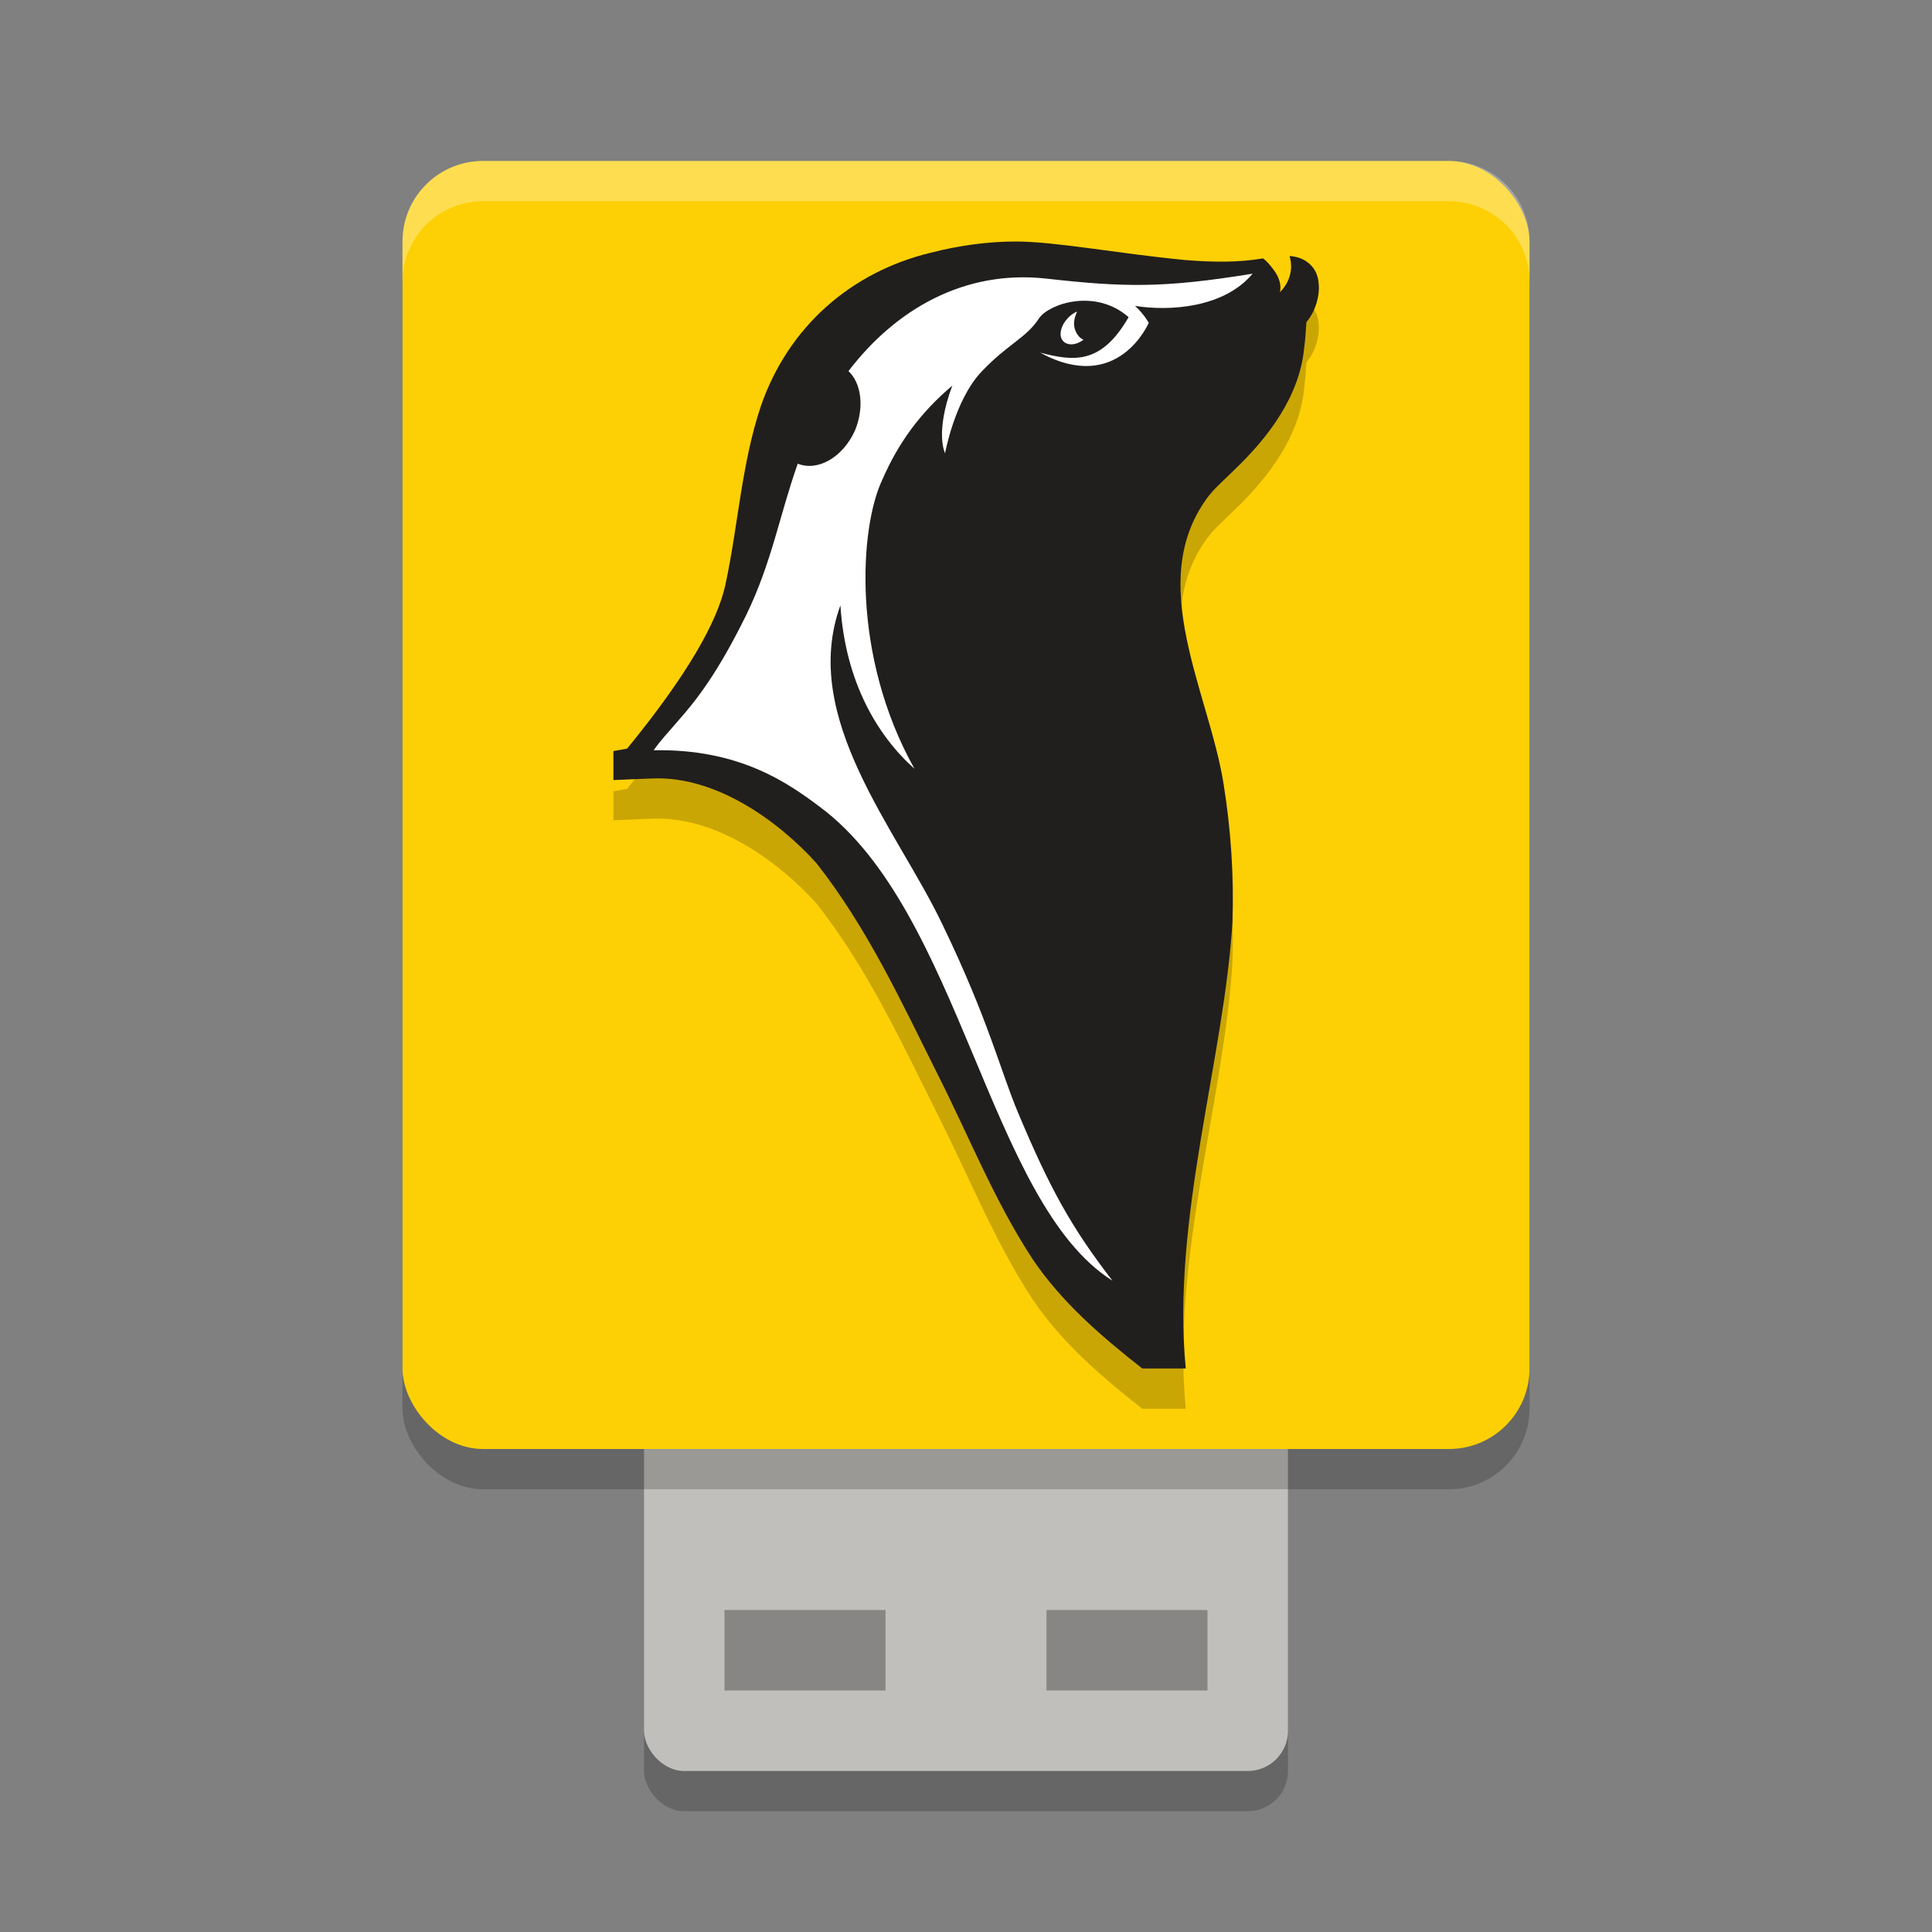 <svg xmlns="http://www.w3.org/2000/svg" width="24" height="24" version="1.1"><rect width="100%" height="100%" fill="#808080" stroke="none"/><defs>
<linearGradient id="ucPurpleBlue" x1="0%" y1="0%" x2="100%" y2="100%">
  <stop offset="0%" style="stop-color:#B794F4;stop-opacity:1"/>
  <stop offset="100%" style="stop-color:#4299E1;stop-opacity:1"/>
</linearGradient>
</defs>
 <rect style="opacity:0.2" width="8" height="7" x="8" y="15.5" rx=".5" ry=".5"/>
 <rect style="fill:#c0bfbc" width="8" height="7" x="8" y="15" rx=".5" ry=".5"/>
 <rect style="opacity:0.2" width="14" height="16" x="5" y="2.5" rx="1" ry="1"/>
 <rect style="opacity:0.3" width="2" height="1" x="9" y="20"/>
 <rect style="opacity:0.3" width="2" height="1" x="13" y="20"/>
 <rect style="fill:#fdd005" width="14" height="16" x="5" y="2" rx="1" ry="1"/>
 <path style="opacity:0.2" d="M 12.62,3.5 C 12.27,3.5 11.91,3.55 11.56,3.64 10.57,3.88 9.79,4.56 9.45,5.55 9.21,6.27 9.17,7.03 9.01,7.77 8.91,8.22 8.55,8.87 7.79,9.8 7.73,9.81 7.62,9.83 7.62,9.83 V 10.19 L 8.11,10.17 C 8.89,10.14 9.66,10.69 10.14,11.22 10.77,12.02 11.19,12.93 11.64,13.83 12.03,14.6 12.35,15.41 12.82,16.13 13.18,16.67 13.68,17.1 14.19,17.5 H 14.73 C 14.55,15.65 15.21,13.64 15.31,11.95 15.33,11.38 15.29,10.8 15.2,10.24 15.02,9.1 14.22,7.74 15,6.68 15.09,6.56 15.19,6.48 15.33,6.34 15.75,5.94 16.14,5.43 16.2,4.83 16.22,4.69 16.22,4.58 16.23,4.5 16.34,4.37 16.4,4.17 16.38,4.01 16.37,3.92 16.34,3.85 16.28,3.79 16.22,3.73 16.14,3.69 16.02,3.68 16.03,3.72 16.05,3.8 16.03,3.89 16.01,4.01 15.93,4.1 15.9,4.13 15.92,4.04 15.89,3.94 15.82,3.85 15.77,3.78 15.72,3.73 15.69,3.71 15.39,3.76 15.09,3.76 14.72,3.73 13.89,3.65 13.11,3.5 12.62,3.5 Z"/>
 <path style="fill:#211e1e" d="M 12.62,3 C 12.27,3 11.91,3.05 11.56,3.14 10.57,3.38 9.79,4.06 9.45,5.05 9.21,5.77 9.17,6.53 9.01,7.27 8.91,7.72 8.55,8.37 7.79,9.3 7.73,9.31 7.62,9.33 7.62,9.33 V 9.69 L 8.11,9.67 C 8.89,9.64 9.66,10.19 10.14,10.72 10.77,11.52 11.19,12.43 11.64,13.33 12.03,14.1 12.35,14.91 12.82,15.63 13.18,16.17 13.68,16.6 14.19,17 H 14.73 C 14.55,15.15 15.21,13.14 15.31,11.45 15.33,10.88 15.29,10.3 15.2,9.74 15.02,8.6 14.22,7.24 15,6.18 15.09,6.06 15.19,5.98 15.33,5.84 15.75,5.44 16.14,4.93 16.2,4.33 16.22,4.19 16.22,4.08 16.23,4 16.34,3.87 16.4,3.67 16.38,3.51 16.37,3.42 16.34,3.35 16.28,3.29 16.22,3.23 16.14,3.19 16.02,3.18 16.03,3.22 16.05,3.3 16.03,3.39 16.01,3.51 15.93,3.6 15.9,3.63 15.92,3.54 15.89,3.44 15.82,3.35 15.77,3.28 15.72,3.23 15.69,3.21 15.39,3.26 15.09,3.26 14.72,3.23 13.89,3.15 13.11,3 12.62,3 Z"/>
 <path style="fill:#ffffff;opacity:0.3" d="M 6 2 C 5.446 2 5 2.446 5 3 L 5 3.5 C 5 2.946 5.446 2.5 6 2.5 L 18 2.5 C 18.554 2.5 19 2.946 19 3.5 L 19 3 C 19 2.446 18.554 2 18 2 L 6 2 z"/>
 <path style="fill:#ffffff" d="M 15.56,3.4 C 14.45,3.58 13.97,3.57 12.99,3.46 11.97,3.35 11.12,3.85 10.54,4.61 10.7,4.76 10.74,5.06 10.62,5.35 10.47,5.68 10.16,5.86 9.91,5.76 9.68,6.41 9.59,6.98 9.27,7.64 8.91,8.37 8.65,8.7 8.41,8.97 8.31,9.09 8.21,9.19 8.12,9.32 9.18,9.3 9.78,9.72 10.18,10.02 11.94,11.32 12.28,14.94 13.82,15.91 13.31,15.25 13.04,14.76 12.65,13.83 12.43,13.31 12.28,12.67 11.71,11.49 11.15,10.31 9.93,8.92 10.44,7.52 10.5,8.47 10.9,9.14 11.36,9.55 10.57,8.14 10.68,6.55 10.96,5.96 11.16,5.5 11.43,5.13 11.83,4.79 11.61,5.38 11.74,5.63 11.74,5.63 11.74,5.63 11.86,4.97 12.19,4.62 12.52,4.27 12.75,4.2 12.91,3.95 13.04,3.77 13.61,3.58 14.02,3.94 13.68,4.53 13.34,4.49 12.92,4.38 13.89,4.91 14.27,4.01 14.27,4.01 14.27,4.01 14.21,3.9 14.1,3.8 14.54,3.87 15.21,3.82 15.56,3.4 Z M 13.38,3.87 C 13.26,3.92 13.15,4.07 13.18,4.19 13.21,4.29 13.34,4.31 13.46,4.22 13.41,4.2 13.37,4.15 13.35,4.08 13.33,4.01 13.35,3.94 13.38,3.87 Z"/>
</svg>
